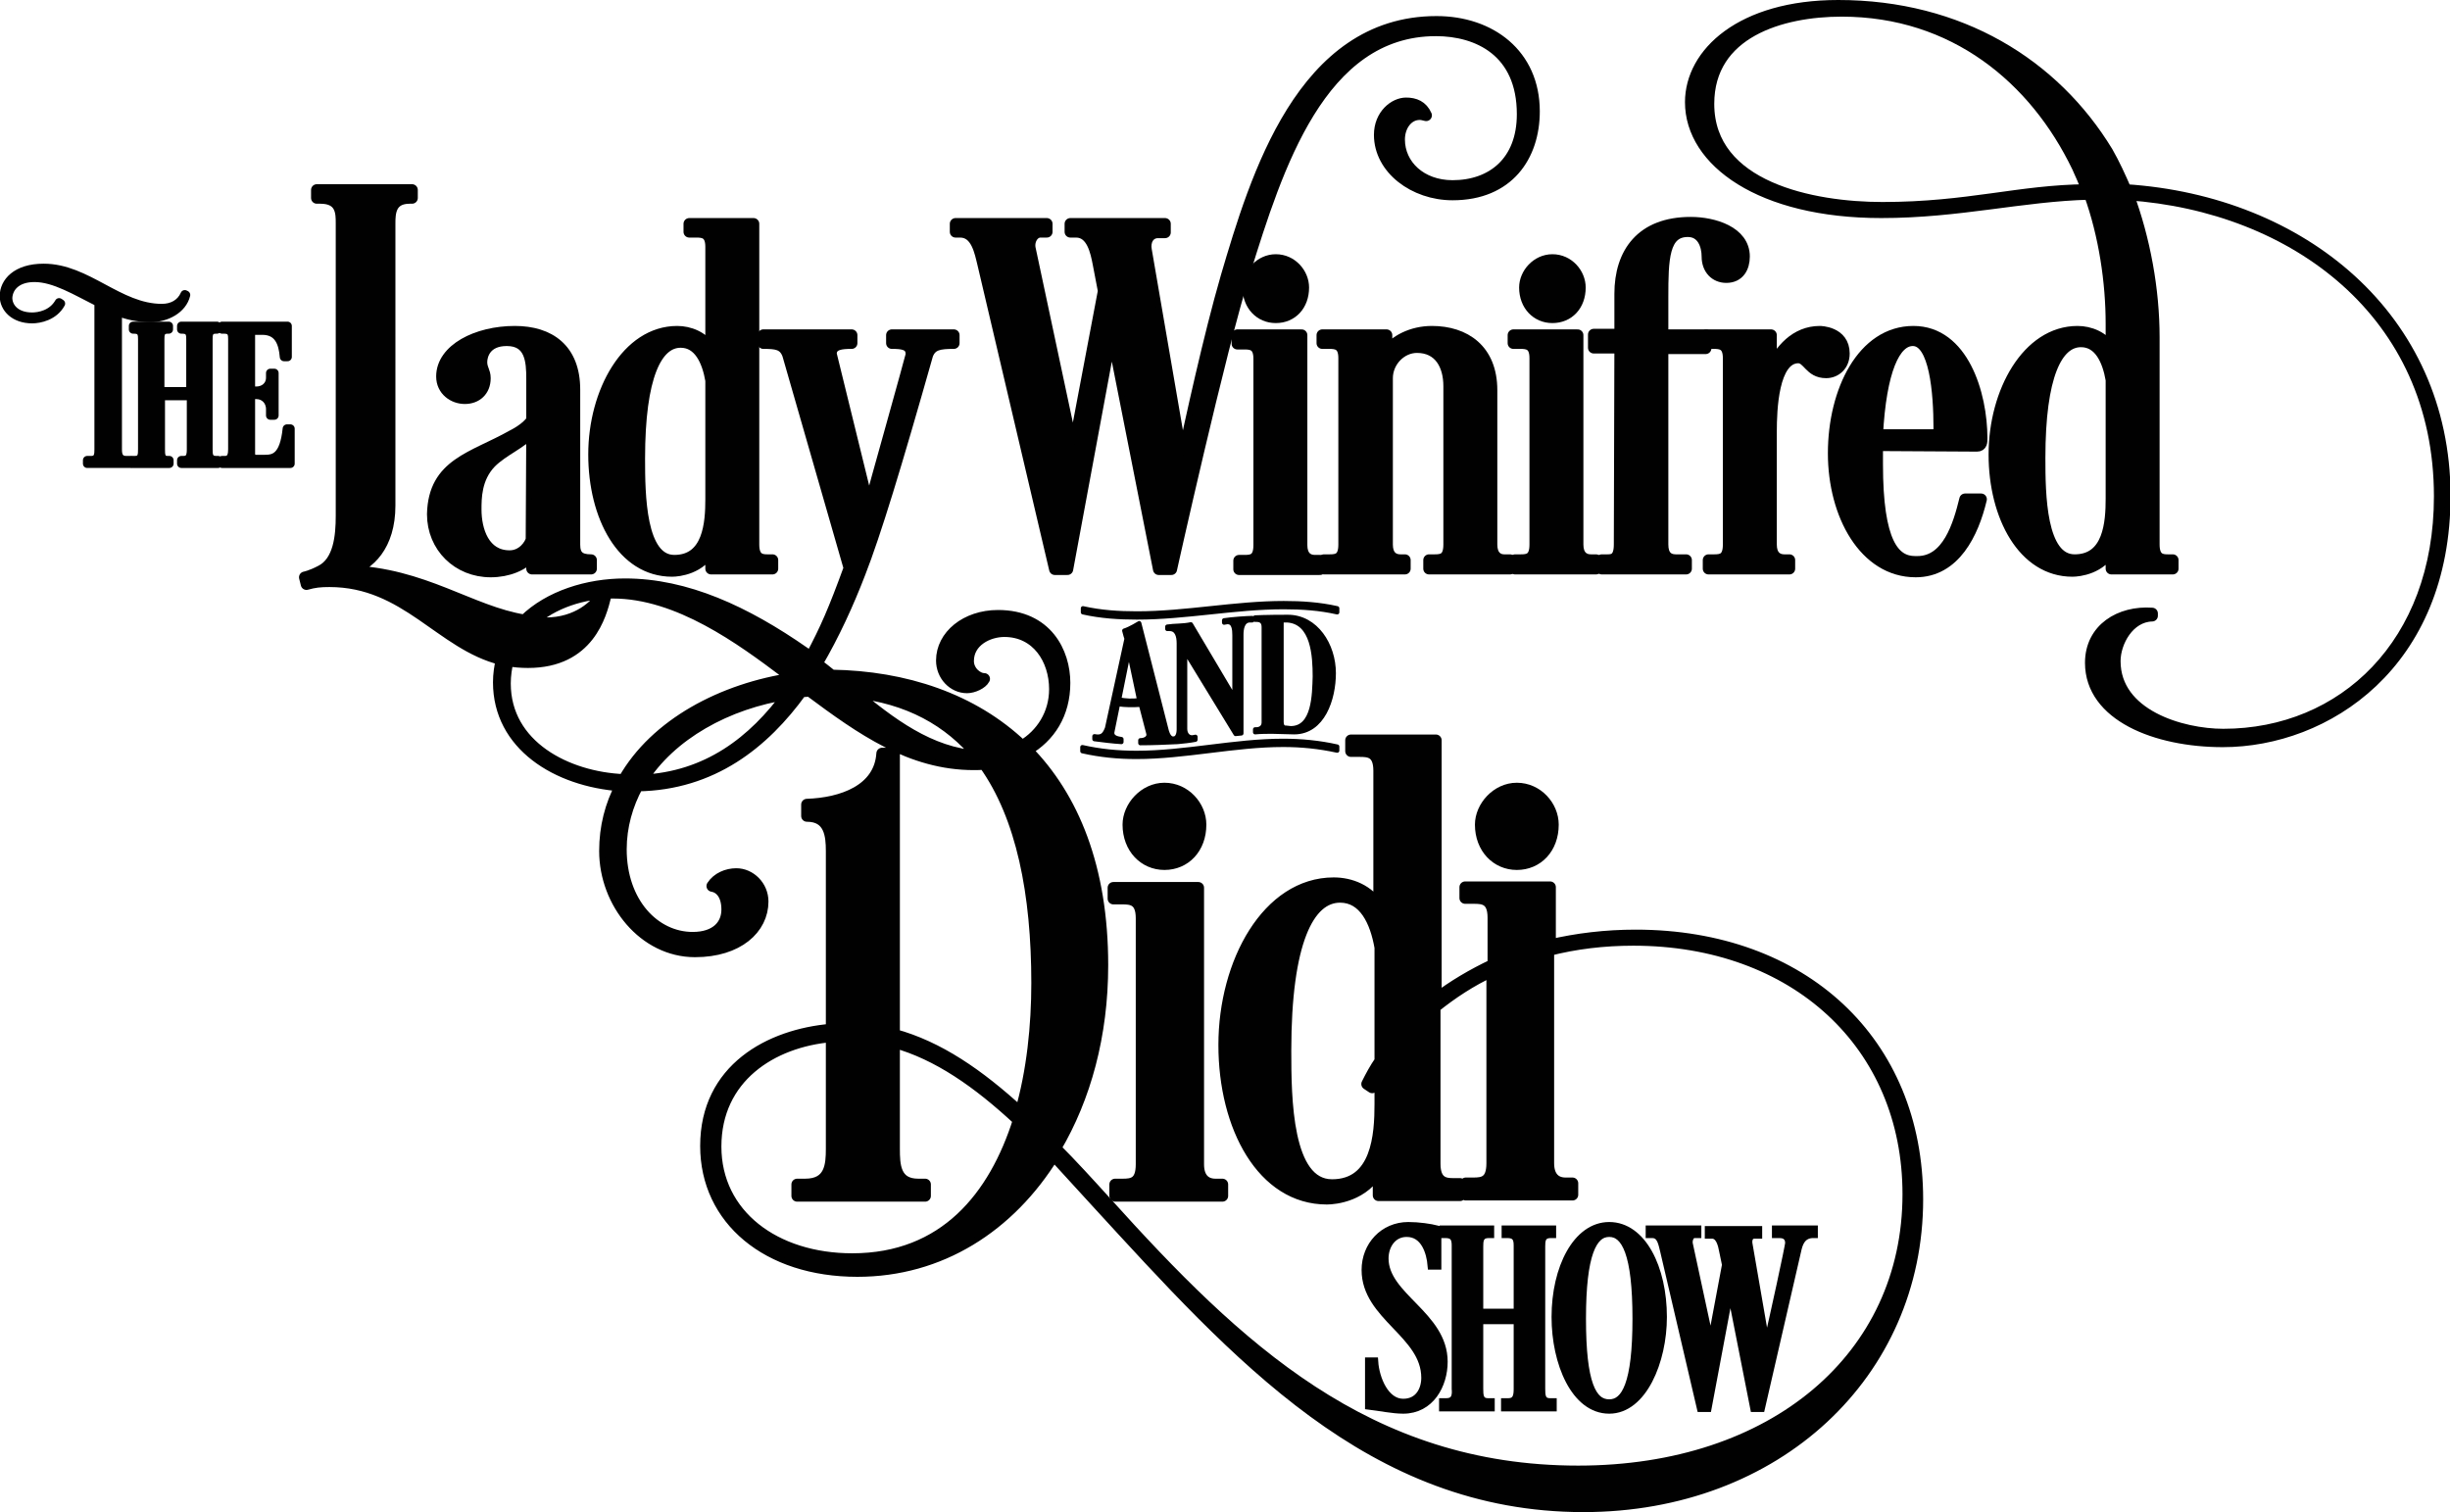 <?xml version="1.0" encoding="utf-8"?>
<!-- Generator: Adobe Illustrator 19.0.1, SVG Export Plug-In . SVG Version: 6.00 Build 0)  -->
<svg version="1.1" id="Layer_1" xmlns="http://www.w3.org/2000/svg" xmlns:xlink="http://www.w3.org/1999/xlink" x="0px" y="0px"
	 viewBox="0 0 426.9 263.5" style="enable-background:new 0 0 426.9 263.5;" xml:space="preserve">
<style type="text/css">
	.st0{fill:none;stroke:#010101;stroke-width:2;stroke-linecap:round;stroke-linejoin:round;stroke-miterlimit:10;}
	.st1{fill:#010101;}
	.st2{fill:none;stroke:#010101;stroke-width:1.5;stroke-linecap:round;stroke-linejoin:round;stroke-miterlimit:10;}
	.st3{fill:none;stroke:#010101;stroke-width:0.75;stroke-linecap:round;stroke-linejoin:round;stroke-miterlimit:10;}
	.st4{fill:none;stroke:#010101;stroke-width:1.5;stroke-linecap:round;stroke-miterlimit:10;}
</style>
<g>
	<g>
		<path class="st0" d="M285,163c-5.2,0-10.2,0.6-14.9,1.7v-10.1h-14.8v1.9h1.5c1.6,0,3.4,0.1,3.4,3.4v8.2c-3.6,1.7-7,3.7-10,6v-45.1
			h-14.8v1.9h1.5c1.6,0,3.4,0.1,3.4,3.4v23.8c-1.8-3-5-4.2-7.9-4.2c-11.5,0-19.1,13.8-19.1,28.2c0,14.3,6.7,26.8,17.9,26.8
			c1.4,0,6.6-0.5,9-5.2v4.6h14.2v-2h-1.2c-1.4,0-3.2-0.2-3.2-3.5v-27.3c3-2.4,6.3-4.6,10-6.3v33.5c0,3.3-1.6,3.5-3.3,3.5h-1.3v2
			h18.6v-2h-1.2c-1.8,0-3-1.1-3-3.5v-37.1c4.7-1.2,9.6-1.8,14.8-1.8c28.2,0,47.9,18.2,47.9,44.3c0,28.4-23.4,48.3-57.5,48.3
			c-36.8,0-59.5-21.6-82.3-46.9c-2.9-3.2-6-6.6-8.8-9.4c5.2-8.8,8.2-19.7,8.2-31.9c0-17-5.1-29.3-13.2-37.5c4-2.3,6.6-6.3,6.6-11.7
			c0-5.3-3.1-11.7-11.6-11.7c-5.6,0-9.8,3.5-9.8,7.8c0,2.6,2,4.7,4.4,4.7c1.1,0,2.6-0.7,3-1.5c-1.2,0-2.8-1.3-2.8-3.1
			c0-3.5,3.5-5.2,6.3-5.2c5.7,0,8.8,4.9,8.8,10.1c0,4.3-2.3,7.9-5.7,9.9c-8.6-8.2-20.4-12.1-33.2-12.3c-0.9-0.7-1.7-1.4-2.6-2
			c3-5.1,5.5-10.6,7.5-15.8c2.7-6.9,6.3-18.7,11.8-38.1c0.7-1.8,2.1-2,4.6-2v-1.4h-10.8v1.4c1.7,0,3.4,0.1,3.4,1.9
			c0,0.5-6.7,24.1-7.4,26.9l-6.6-26.9c0-1.8,1.9-1.9,3.6-1.9v-1.4H133v1.4c2.2,0,3.6,0.1,4.3,2l10.7,37.2
			c-2.7,7.4-4.1,10.6-6.7,15.5l-1.2-0.8c-10.2-7.1-20.5-11.9-31.2-11.9c-6.5,0-13.2,2.1-17.5,6.3c-9.4-1.5-17.6-8.2-30.7-8.6
			c3.6-1,7.2-4.4,7.2-11.4V38.9c0-1.8,0.1-4.4,3.5-4.4h0.4v-1.4H55.2v1.4h0.6c3.7,0,3.7,2.6,3.7,4.4v51c0,3.5-0.4,8-3.6,9.6
			c-1.7,0.9-2.8,1.1-2.8,1.1l0.3,1.2c1.4-0.4,2.4-0.5,4-0.5c13.4,0,19.4,11,30,13.6c-0.3,1.3-0.5,2.6-0.5,4
			c0,10.9,10.1,17.2,21.3,18c-1.8,3.4-2.8,7.2-2.8,11.4c0,9,6.8,17.5,15.7,17.5c7.5,0,11.8-4,11.8-8.7c0-2.7-2.2-4.8-4.6-4.8
			c-1.6,0-3.3,0.7-4.2,2.1c1.3,0.2,2.6,1.4,2.6,4.1c0,2.7-1.9,4.9-6,4.9c-6.7,0-12.5-6.1-12.5-15.4c0-4,1.1-7.8,2.9-11.1
			c13-0.2,22-7.4,28.5-16.4c0.5,0,1-0.1,1.5-0.1c9,6.7,17.6,12.8,28.6,12.8c0.6,0,1.2,0,1.8-0.1c6.6,9.2,9.2,22.7,9.2,38.2
			c0,7.4-0.8,15.4-2.9,22.6c-7.3-6.7-14.3-11.5-22-13.6v-49h-2.1c-0.4,6.4-7,8.7-13.1,8.9v2c4,0,4.3,3.4,4.3,6.1v31.1
			c-10.8,0.9-21.9,6.9-21.9,20.3c0,12.8,10.7,21.8,26.4,21.8c14.4,0,26.5-7.7,34.2-20.2l7.5,8.2c24.5,26.7,47.9,53,84.8,53
			c33.7,0,58.2-23.2,58.2-53.5C334.1,181.6,314.2,163,285,163z M232.1,206.5c-8,0-8.1-15.2-8.1-23.4c0-19,4-26.8,9.5-26.8
			c4.2,0,6.2,4.2,7,8.8v19.8c-0.9,1.3-1.6,2.6-2.3,4l0.9,0.6c0.4-0.8,0.9-1.7,1.4-2.5v5.4C240.5,197.7,240,206.5,232.1,206.5z
			 M88,119.1c0-1.4,0.2-2.7,0.5-4c1.1,0.2,2.3,0.3,3.5,0.3c10.6,0,12.7-8.3,13.5-11.5l-0.5-0.4c-1.1,2-4.4,5.1-9.9,5.1
			c-0.9,0-1.7-0.1-2.5-0.2c3.7-3.4,9.1-5.1,14.2-5.1c11.4,0,22.4,8.1,30.1,13.9l1.4,1c-12.4,1.8-24.1,8-29.6,17.7
			C98.8,135.5,88,130,88,119.1z M111.8,136c5-8,14.9-13.5,25.6-15.1C131.3,129.3,123.2,135.5,111.8,136z M148.6,120.6
			c9.7,1,16.8,5,21.9,11.2C162,131.3,155.1,126,148.6,120.6z M148.5,219.4c-13.5,0-23.8-7.7-23.8-19.6c0-12,9.7-18.3,20.2-19.2v19.6
			c0,2.8-0.2,6.2-4.6,6.2h-1.4v2h22.3v-2H160c-4.1,0-4.2-3.4-4.2-6.2v-18.6c7.6,2.1,14.6,7,21.7,13.6
			C173.3,208.5,164.6,219.4,148.5,219.4z"/>
		<path class="st1" d="M285,163c-5.2,0-10.2,0.6-14.9,1.7v-10.1h-14.8v1.9h1.5c1.6,0,3.4,0.1,3.4,3.4v8.2c-3.6,1.7-7,3.7-10,6v-45.1
			h-14.8v1.9h1.5c1.6,0,3.4,0.1,3.4,3.4v23.8c-1.8-3-5-4.2-7.9-4.2c-11.5,0-19.1,13.8-19.1,28.2c0,14.3,6.7,26.8,17.9,26.8
			c1.4,0,6.6-0.5,9-5.2v4.6h14.2v-2h-1.2c-1.4,0-3.2-0.2-3.2-3.5v-27.3c3-2.4,6.3-4.6,10-6.3v33.5c0,3.3-1.6,3.5-3.3,3.5h-1.3v2
			h18.6v-2h-1.2c-1.8,0-3-1.1-3-3.5v-37.1c4.7-1.2,9.6-1.8,14.8-1.8c28.2,0,47.9,18.2,47.9,44.3c0,28.4-23.4,48.3-57.5,48.3
			c-36.8,0-59.5-21.6-82.3-46.9c-2.9-3.2-6-6.6-8.8-9.4c5.2-8.8,8.2-19.7,8.2-31.9c0-17-5.1-29.3-13.2-37.5c4-2.3,6.6-6.3,6.6-11.7
			c0-5.3-3.1-11.7-11.6-11.7c-5.6,0-9.8,3.5-9.8,7.8c0,2.6,2,4.7,4.4,4.7c1.1,0,2.6-0.7,3-1.5c-1.2,0-2.8-1.3-2.8-3.1
			c0-3.5,3.5-5.2,6.3-5.2c5.7,0,8.8,4.9,8.8,10.1c0,4.3-2.3,7.9-5.7,9.9c-8.6-8.2-20.4-12.1-33.2-12.3c-0.9-0.7-1.7-1.4-2.6-2
			c3-5.1,5.5-10.6,7.5-15.8c2.7-6.9,6.3-18.7,11.8-38.1c0.7-1.8,2.1-2,4.6-2v-1.4h-10.8v1.4c1.7,0,3.4,0.1,3.4,1.9
			c0,0.5-6.7,24.1-7.4,26.9l-6.6-26.9c0-1.8,1.9-1.9,3.6-1.9v-1.4H133v1.4c2.2,0,3.6,0.1,4.3,2l10.7,37.2
			c-2.7,7.4-4.1,10.6-6.7,15.5l-1.2-0.8c-10.2-7.1-20.5-11.9-31.2-11.9c-6.5,0-13.2,2.1-17.5,6.3c-9.4-1.5-17.6-8.2-30.7-8.6
			c3.6-1,7.2-4.4,7.2-11.4V38.9c0-1.8,0.1-4.4,3.5-4.4h0.4v-1.4H55.2v1.4h0.6c3.7,0,3.7,2.6,3.7,4.4v51c0,3.5-0.4,8-3.6,9.6
			c-1.7,0.9-2.8,1.1-2.8,1.1l0.3,1.2c1.4-0.4,2.4-0.5,4-0.5c13.4,0,19.4,11,30,13.6c-0.3,1.3-0.5,2.6-0.5,4
			c0,10.9,10.1,17.2,21.3,18c-1.8,3.4-2.8,7.2-2.8,11.4c0,9,6.8,17.5,15.7,17.5c7.5,0,11.8-4,11.8-8.7c0-2.7-2.2-4.8-4.6-4.8
			c-1.6,0-3.3,0.7-4.2,2.1c1.3,0.2,2.6,1.4,2.6,4.1c0,2.7-1.9,4.9-6,4.9c-6.7,0-12.5-6.1-12.5-15.4c0-4,1.1-7.8,2.9-11.1
			c13-0.2,22-7.4,28.5-16.4c0.5,0,1-0.1,1.5-0.1c9,6.7,17.6,12.8,28.6,12.8c0.6,0,1.2,0,1.8-0.1c6.6,9.2,9.2,22.7,9.2,38.2
			c0,7.4-0.8,15.4-2.9,22.6c-7.3-6.7-14.3-11.5-22-13.6v-49h-2.1c-0.4,6.4-7,8.7-13.1,8.9v2c4,0,4.3,3.4,4.3,6.1v31.1
			c-10.8,0.9-21.9,6.9-21.9,20.3c0,12.8,10.7,21.8,26.4,21.8c14.4,0,26.5-7.7,34.2-20.2l7.5,8.2c24.5,26.7,47.9,53,84.8,53
			c33.7,0,58.2-23.2,58.2-53.5C334.1,181.6,314.2,163,285,163z M232.1,206.5c-8,0-8.1-15.2-8.1-23.4c0-19,4-26.8,9.5-26.8
			c4.2,0,6.2,4.2,7,8.8v19.8c-0.9,1.3-1.6,2.6-2.3,4l0.9,0.6c0.4-0.8,0.9-1.7,1.4-2.5v5.4C240.5,197.7,240,206.5,232.1,206.5z
			 M88,119.1c0-1.4,0.2-2.7,0.5-4c1.1,0.2,2.3,0.3,3.5,0.3c10.6,0,12.7-8.3,13.5-11.5l-0.5-0.4c-1.1,2-4.4,5.1-9.9,5.1
			c-0.9,0-1.7-0.1-2.5-0.2c3.7-3.4,9.1-5.1,14.2-5.1c11.4,0,22.4,8.1,30.1,13.9l1.4,1c-12.4,1.8-24.1,8-29.6,17.7
			C98.8,135.5,88,130,88,119.1z M111.8,136c5-8,14.9-13.5,25.6-15.1C131.3,129.3,123.2,135.5,111.8,136z M148.6,120.6
			c9.7,1,16.8,5,21.9,11.2C162,131.3,155.1,126,148.6,120.6z M148.5,219.4c-13.5,0-23.8-7.7-23.8-19.6c0-12,9.7-18.3,20.2-19.2v19.6
			c0,2.8-0.2,6.2-4.6,6.2h-1.4v2h22.3v-2H160c-4.1,0-4.2-3.4-4.2-6.2v-18.6c7.6,2.1,14.6,7,21.7,13.6
			C173.3,208.5,164.6,219.4,148.5,219.4z"/>
	</g>
	<g>
		<path class="st0" d="M195.6,206.4h-1.3v2H213v-2h-1.2c-1.8,0-3-1.1-3-3.5v-48.2H194v1.9h1.5c1.6,0,3.4,0.1,3.4,3.4v42.9
			C198.9,206.2,197.3,206.4,195.6,206.4z"/>
		<path class="st1" d="M195.6,206.4h-1.3v2H213v-2h-1.2c-1.8,0-3-1.1-3-3.5v-48.2H194v1.9h1.5c1.6,0,3.4,0.1,3.4,3.4v42.9
			C198.9,206.2,197.3,206.4,195.6,206.4z"/>
	</g>
	<g>
		<path class="st0" d="M209.2,143.7c0-3.2-2.7-6.3-6.3-6.3c-3.5,0-6.3,3.2-6.3,6.3c0,4.1,2.8,6.9,6.3,6.9
			C206.5,150.6,209.2,147.8,209.2,143.7z"/>
		<path class="st1" d="M209.2,143.7c0-3.2-2.7-6.3-6.3-6.3c-3.5,0-6.3,3.2-6.3,6.3c0,4.1,2.8,6.9,6.3,6.9
			C206.5,150.6,209.2,147.8,209.2,143.7z"/>
	</g>
	<g>
		<path class="st0" d="M264.3,150.6c3.6,0,6.3-2.8,6.3-6.9c0-3.2-2.7-6.3-6.3-6.3c-3.5,0-6.3,3.2-6.3,6.3
			C258,147.8,260.8,150.6,264.3,150.6z"/>
		<path class="st1" d="M264.3,150.6c3.6,0,6.3-2.8,6.3-6.9c0-3.2-2.7-6.3-6.3-6.3c-3.5,0-6.3,3.2-6.3,6.3
			C258,147.8,260.8,150.6,264.3,150.6z"/>
	</g>
	<g>
		<path class="st0" d="M89.3,75.9c-6.9,3.9-13.7,4.9-13.9,13.7c0,5.7,4.4,10,10.1,10c3,0,5.7-1.1,7.2-2.9v2.4H103v-1.5
			c-2.1,0-2.9-0.8-2.9-2.7v-27c0-7.1-4.4-10.1-10.4-10.1c-6.6,0-12.7,3.1-12.7,7.8c0,2.4,2,3.8,4,3.8s3.5-1.3,3.5-3.5
			c0-1.2-0.6-1.6-0.6-2.8c0-1.2,0.7-3.8,4.4-3.8c4.2,0,4.4,3.7,4.4,6.7v7.2C91.8,74.7,89.3,75.9,89.3,75.9z M92.6,94
			c-0.2,0.9-1.5,2.9-3.8,2.9c-4.5,0-5.9-4.5-5.9-8.1c0-2,0-5.5,2.6-8.2c2.2-2.2,5.3-3.3,7.2-5.5L92.6,94L92.6,94z"/>
		<path class="st1" d="M89.3,75.9c-6.9,3.9-13.7,4.9-13.9,13.7c0,5.7,4.4,10,10.1,10c3,0,5.7-1.1,7.2-2.9v2.4H103v-1.5
			c-2.1,0-2.9-0.8-2.9-2.7v-27c0-7.1-4.4-10.1-10.4-10.1c-6.6,0-12.7,3.1-12.7,7.8c0,2.4,2,3.8,4,3.8s3.5-1.3,3.5-3.5
			c0-1.2-0.6-1.6-0.6-2.8c0-1.2,0.7-3.8,4.4-3.8c4.2,0,4.4,3.7,4.4,6.7v7.2C91.8,74.7,89.3,75.9,89.3,75.9z M92.6,94
			c-0.2,0.9-1.5,2.9-3.8,2.9c-4.5,0-5.9-4.5-5.9-8.1c0-2,0-5.5,2.6-8.2c2.2-2.2,5.3-3.3,7.2-5.5L92.6,94L92.6,94z"/>
	</g>
	<g>
		<path class="st0" d="M117.1,99.5c1.1,0,5-0.4,6.8-3.9v3.5h10.7v-1.5h-0.9c-1.1,0-2.4-0.2-2.4-2.7V39h-11.2v1.4h1.2
			c1.2,0,2.6,0.1,2.6,2.6v18c-1.3-2.3-3.8-3.2-5.9-3.2c-8.7,0-14.5,10.5-14.5,21.4C103.5,90,108.5,99.5,117.1,99.5z M118.6,59.6
			c3.2,0,4.7,3.2,5.3,6.7v20.7c0,4.1-0.4,10.7-6.4,10.7s-6.1-11.5-6.1-17.8C111.4,65.5,114.4,59.6,118.6,59.6z"/>
		<path class="st1" d="M117.1,99.5c1.1,0,5-0.4,6.8-3.9v3.5h10.7v-1.5h-0.9c-1.1,0-2.4-0.2-2.4-2.7V39h-11.2v1.4h1.2
			c1.2,0,2.6,0.1,2.6,2.6v18c-1.3-2.3-3.8-3.2-5.9-3.2c-8.7,0-14.5,10.5-14.5,21.4C103.5,90,108.5,99.5,117.1,99.5z M118.6,59.6
			c3.2,0,4.7,3.2,5.3,6.7v20.7c0,4.1-0.4,10.7-6.4,10.7s-6.1-11.5-6.1-17.8C111.4,65.5,114.4,59.6,118.6,59.6z"/>
	</g>
	<g>
		<path class="st0" d="M171.3,46l12.5,53.2h2.2l7.7-41.5l8.2,41.5h2.2c-0.1,0.4,8.5-38.3,12.8-51.9c5.6-18,13.1-42,33.3-42
			c7.3,0,15.1,3.6,15.1,14.6c0,8.3-5.3,12.5-12.2,12.5c-5.5,0-9.3-3.6-9.3-8.1c0-2.3,1.4-4.4,3.6-4.4c0.3,0,0.7,0.1,1.1,0.2
			c-0.7-1.6-2-2.1-3.5-2.1c-2,0-4.6,2-4.6,5.5c0,5.9,6,10.4,12.7,10.4c9.7,0,14.2-6.7,14.2-14.5c0-9.9-7.6-15.6-17-15.6
			c-23.4,0-31.5,27.1-36.6,44.4c-3.1,10.7-6.2,25.1-7.7,32l-6.3-36.6c-0.3-1.5,0.4-3.1,2.1-3.1h1.2V39h-16.5v1.4h1
			c2.8,0,3.5,3.5,3.9,5.6l0.9,4.7l-5.3,28l-7.5-35.2c-0.4-1.5,0.5-3.1,1.8-3.1h1.1V39h-15.9v1.4h0.8C170.2,40.4,170.8,44,171.3,46z"
			/>
		<path class="st1" d="M171.3,46l12.5,53.2h2.2l7.7-41.5l8.2,41.5h2.2c-0.1,0.4,8.5-38.3,12.8-51.9c5.6-18,13.1-42,33.3-42
			c7.3,0,15.1,3.6,15.1,14.6c0,8.3-5.3,12.5-12.2,12.5c-5.5,0-9.3-3.6-9.3-8.1c0-2.3,1.4-4.4,3.6-4.4c0.3,0,0.7,0.1,1.1,0.2
			c-0.7-1.6-2-2.1-3.5-2.1c-2,0-4.6,2-4.6,5.5c0,5.9,6,10.4,12.7,10.4c9.7,0,14.2-6.7,14.2-14.5c0-9.9-7.6-15.6-17-15.6
			c-23.4,0-31.5,27.1-36.6,44.4c-3.1,10.7-6.2,25.1-7.7,32l-6.3-36.6c-0.3-1.5,0.4-3.1,2.1-3.1h1.2V39h-16.5v1.4h1
			c2.8,0,3.5,3.5,3.9,5.6l0.9,4.7l-5.3,28l-7.5-35.2c-0.4-1.5,0.5-3.1,1.8-3.1h1.1V39h-15.9v1.4h0.8C170.2,40.4,170.8,44,171.3,46z"
			/>
	</g>
	<g>
		<path class="st0" d="M227.1,50.1c0-2.4-2-4.8-4.8-4.8c-2.7,0-4.8,2.4-4.8,4.8c0,3.1,2.1,5.2,4.8,5.2
			C225.1,55.3,227.1,53.2,227.1,50.1z"/>
		<path class="st1" d="M227.1,50.1c0-2.4-2-4.8-4.8-4.8c-2.7,0-4.8,2.4-4.8,4.8c0,3.1,2.1,5.2,4.8,5.2
			C225.1,55.3,227.1,53.2,227.1,50.1z"/>
	</g>
	<g>
		<path class="st0" d="M215.6,59.9h1.2c1.2,0,2.6,0.1,2.6,2.6v32.5c0,2.5-1.2,2.7-2.5,2.7h-1v1.5H230v-1.5h-0.9
			c-1.3,0-2.3-0.8-2.3-2.7V58.4h-11.2L215.6,59.9L215.6,59.9z"/>
		<path class="st1" d="M215.6,59.9h1.2c1.2,0,2.6,0.1,2.6,2.6v32.5c0,2.5-1.2,2.7-2.5,2.7h-1v1.5H230v-1.5h-0.9
			c-1.3,0-2.3-0.8-2.3-2.7V58.4h-11.2L215.6,59.9L215.6,59.9z"/>
	</g>
	<g>
		<path class="st0" d="M250,97.6h-1v1.5h14.1v-1.5h-1c-1.2,0-2.2-0.8-2.2-2.7V68c0-7.1-4.7-10.2-10.4-10.2c-3.5,0-6.5,1.6-7.9,3.6
			v-3h-11.2v1.4h1.2c1.2,0,2.6,0.1,2.6,2.6v32.5c0,2.5-1.2,2.7-2.5,2.7h-1v1.5h14.1v-1.5H244c-1.3,0-2.3-0.8-2.3-2.7v-29
			c0-2.9,2.4-5.4,5.2-5.4c3.9,0,5.6,3.1,5.6,6.8v27.6C252.5,97.4,251.3,97.6,250,97.6z"/>
		<path class="st1" d="M250,97.6h-1v1.5h14.1v-1.5h-1c-1.2,0-2.2-0.8-2.2-2.7V68c0-7.1-4.7-10.2-10.4-10.2c-3.5,0-6.5,1.6-7.9,3.6
			v-3h-11.2v1.4h1.2c1.2,0,2.6,0.1,2.6,2.6v32.5c0,2.5-1.2,2.7-2.5,2.7h-1v1.5h14.1v-1.5H244c-1.3,0-2.3-0.8-2.3-2.7v-29
			c0-2.9,2.4-5.4,5.2-5.4c3.9,0,5.6,3.1,5.6,6.8v27.6C252.5,97.4,251.3,97.6,250,97.6z"/>
	</g>
	<g>
		<path class="st0" d="M274.9,58.4h-11.2v1.4h1.2c1.2,0,2.6,0.1,2.6,2.6v32.5c0,2.5-1.2,2.7-2.5,2.7h-1v1.5h14.1v-1.5h-0.9
			c-1.3,0-2.3-0.8-2.3-2.7L274.9,58.4L274.9,58.4z"/>
		<path class="st1" d="M274.9,58.4h-11.2v1.4h1.2c1.2,0,2.6,0.1,2.6,2.6v32.5c0,2.5-1.2,2.7-2.5,2.7h-1v1.5h14.1v-1.5h-0.9
			c-1.3,0-2.3-0.8-2.3-2.7L274.9,58.4L274.9,58.4z"/>
	</g>
	<g>
		<path class="st0" d="M265.7,50.1c0,3.1,2.1,5.2,4.8,5.2c2.8,0,4.8-2.1,4.8-5.2c0-2.4-2-4.8-4.8-4.8
			C267.8,45.3,265.7,47.7,265.7,50.1z"/>
		<path class="st1" d="M265.7,50.1c0,3.1,2.1,5.2,4.8,5.2c2.8,0,4.8-2.1,4.8-5.2c0-2.4-2-4.8-4.8-4.8
			C267.8,45.3,265.7,47.7,265.7,50.1z"/>
	</g>
	<g>
		<path class="st0" d="M282.2,94.9c0,2.5-1.1,2.7-2.1,2.7h-1v1.5h14.7v-1.5H292c-1.4,0-2.3-0.8-2.3-2.7V60.7h7.5v-2.3h-7.5v-6.6
			c0-6.6,0.1-11.5,4.4-11.5c2.6,0,3.4,2.5,3.4,4.4c0,2.2,1.4,3.6,3.3,3.6c2.2,0,3.1-1.7,3.1-3.6c0-4.3-5.3-5.9-9.3-5.9
			c-8.6,0-12.3,5.3-12.3,12.4v7.1h-4.6v2.3h4.6L282.2,94.9L282.2,94.9z"/>
		<path class="st1" d="M282.2,94.9c0,2.5-1.1,2.7-2.1,2.7h-1v1.5h14.7v-1.5H292c-1.4,0-2.3-0.8-2.3-2.7V60.7h7.5v-2.3h-7.5v-6.6
			c0-6.6,0.1-11.5,4.4-11.5c2.6,0,3.4,2.5,3.4,4.4c0,2.2,1.4,3.6,3.3,3.6c2.2,0,3.1-1.7,3.1-3.6c0-4.3-5.3-5.9-9.3-5.9
			c-8.6,0-12.3,5.3-12.3,12.4v7.1h-4.6v2.3h4.6L282.2,94.9L282.2,94.9z"/>
	</g>
	<g>
		<path class="st0" d="M297.4,58.4v1.4h1.2c1.2,0,2.6,0.1,2.6,2.6v32.5c0,2.5-1.2,2.7-2.5,2.7h-1v1.5h14.1v-1.5h-0.9
			c-1.3,0-2.3-0.8-2.3-2.7V75.2c0-3.8,0.3-12.8,4.7-12.9c1.8,0,2,2.6,4.9,2.6c1.6,0,3.1-1.2,3.1-3.3c0-3.8-4.2-3.8-4.2-3.8
			c-4.2,0-7,3.2-8.5,6.7v-6.1L297.4,58.4L297.4,58.4z"/>
		<path class="st1" d="M297.4,58.4v1.4h1.2c1.2,0,2.6,0.1,2.6,2.6v32.5c0,2.5-1.2,2.7-2.5,2.7h-1v1.5h14.1v-1.5h-0.9
			c-1.3,0-2.3-0.8-2.3-2.7V75.2c0-3.8,0.3-12.8,4.7-12.9c1.8,0,2,2.6,4.9,2.6c1.6,0,3.1-1.2,3.1-3.3c0-3.8-4.2-3.8-4.2-3.8
			c-4.2,0-7,3.2-8.5,6.7v-6.1L297.4,58.4L297.4,58.4z"/>
	</g>
	<g>
		<path class="st0" d="M344.5,77.7c0.8,0,0.8-0.7,0.8-1.3c0-7.8-3.3-18.6-11.9-18.6c-8.8,0-13.9,10.3-13.9,21.2
			c0,10.7,5.4,20.6,14.3,20.6c6.8,0,10-6.7,11.4-12.6h-2.8c-1.1,4.5-3,10.9-8.3,10.9h-0.4c-3.7,0-6.6-3.3-6.6-17v-3.3L344.5,77.7
			L344.5,77.7z M333.3,59.3c3.9,0,4.6,9.2,4.6,15.3c0,0.7-0.3,1.2-1,1.2h-9.8C327.7,64.6,330.1,59.3,333.3,59.3z"/>
		<path class="st1" d="M344.5,77.7c0.8,0,0.8-0.7,0.8-1.3c0-7.8-3.3-18.6-11.9-18.6c-8.8,0-13.9,10.3-13.9,21.2
			c0,10.7,5.4,20.6,14.3,20.6c6.8,0,10-6.7,11.4-12.6h-2.8c-1.1,4.5-3,10.9-8.3,10.9h-0.4c-3.7,0-6.6-3.3-6.6-17v-3.3L344.5,77.7
			L344.5,77.7z M333.3,59.3c3.9,0,4.6,9.2,4.6,15.3c0,0.7-0.3,1.2-1,1.2h-9.8C327.7,64.6,330.1,59.3,333.3,59.3z"/>
	</g>
	<g>
		<path class="st0" d="M370.4,33.1c-1-2.3-2-4.5-3.2-6.6C357.9,11.2,341.5,1,320.3,1c-16.9,0-25.7,8.3-25.7,16.8
			c0,10.3,12.2,19.2,33.2,19.2c13.6,0,24.5-2.9,36.3-3.2c2.6,7.2,3.8,15.4,3.8,22.6V61c-1.3-2.3-3.8-3.2-5.9-3.2
			c-8.7,0-14.5,10.5-14.5,21.4c0,10.8,5.1,20.3,13.6,20.3c1.1,0,5-0.4,6.8-3.9v3.5h10.7v-1.5h-0.9c-1.1,0-2.4-0.2-2.4-2.7V58.8
			c0-8.3-1.6-17.1-4.5-24.9c28.9,2,54.3,20.6,54.3,52.6c0,25.7-16.8,41.5-37.7,41.5c-7.3,0-18.9-3.4-18.9-12.8
			c0-3.3,2.4-7.8,6.5-7.9v-0.4c-5.6-0.4-10.7,2.7-10.7,8.6c0,9.2,11.4,13.7,23,13.7c17.9,0,38.7-13.4,38.7-42.9
			C425.9,55.4,401.1,35.1,370.4,33.1z M328,36.2c-12.1,0-30.3-3.5-30.3-18.1c0-12.5,12.7-16.2,23.2-16.2c19.6,0,33.7,11.8,41.1,27.2
			c0.6,1.3,1.2,2.7,1.7,4C351.8,33.2,343,36.2,328,36.2z M367.9,86.9c0,4.1-0.4,10.7-6.4,10.7s-6.1-11.5-6.1-17.8
			c0-14.4,3-20.3,7.2-20.3c3.2,0,4.7,3.2,5.3,6.7L367.9,86.9L367.9,86.9z"/>
		<path class="st1" d="M370.4,33.1c-1-2.3-2-4.5-3.2-6.6C357.9,11.2,341.5,1,320.3,1c-16.9,0-25.7,8.3-25.7,16.8
			c0,10.3,12.2,19.2,33.2,19.2c13.6,0,24.5-2.9,36.3-3.2c2.6,7.2,3.8,15.4,3.8,22.6V61c-1.3-2.3-3.8-3.2-5.9-3.2
			c-8.7,0-14.5,10.5-14.5,21.4c0,10.8,5.1,20.3,13.6,20.3c1.1,0,5-0.4,6.8-3.9v3.5h10.7v-1.5h-0.9c-1.1,0-2.4-0.2-2.4-2.7V58.8
			c0-8.3-1.6-17.1-4.5-24.9c28.9,2,54.3,20.6,54.3,52.6c0,25.7-16.8,41.5-37.7,41.5c-7.3,0-18.9-3.4-18.9-12.8
			c0-3.3,2.4-7.8,6.5-7.9v-0.4c-5.6-0.4-10.7,2.7-10.7,8.6c0,9.2,11.4,13.7,23,13.7c17.9,0,38.7-13.4,38.7-42.9
			C425.9,55.4,401.1,35.1,370.4,33.1z M328,36.2c-12.1,0-30.3-3.5-30.3-18.1c0-12.5,12.7-16.2,23.2-16.2c19.6,0,33.7,11.8,41.1,27.2
			c0.6,1.3,1.2,2.7,1.7,4C351.8,33.2,343,36.2,328,36.2z M367.9,86.9c0,4.1-0.4,10.7-6.4,10.7s-6.1-11.5-6.1-17.8
			c0-14.4,3-20.3,7.2-20.3c3.2,0,4.7,3.2,5.3,6.7L367.9,86.9L367.9,86.9z"/>
	</g>
	<g>
		<g>
			<path class="st1" d="M20.5,78.3V54.3c1.5,0.6,3.5,1.1,5.7,1.1c2.8,0,5.6-1.5,6.2-4l-0.2-0.1c-0.7,1.6-2.2,2.4-4,2.4
				c-7.5,0-13-7-20.6-7c-4.8,0-6.9,2.5-6.9,4.9c0,2.1,1.8,4,4.9,4c1.3,0,3.8-0.5,5-2.7l-0.3-0.2c-1.2,2.1-3.5,2.5-4.7,2.5
				c-2.9,0-4.2-1.7-4.2-3.3C1.5,50,3,48.4,6,48.4c3.5,0,7.2,2.3,11.2,4.3v25.6c0,0.8,0,1.9-1.3,1.9h-0.7v0.6h7.5v-0.6h-0.7
				C20.6,80.2,20.5,79.1,20.5,78.3z"/>
			<path class="st1" d="M36.3,78.3V59.1c0-0.7,0-1.7,1.3-1.7h0.2v-0.6h-6.2v0.6h0.2c1.4,0,1.4,1,1.4,1.7v9.1h-5.3v-9.1
				c0-0.7,0-1.7,1.3-1.7h0.2v-0.6h-6.2v0.6h0.2c1.4,0,1.4,1,1.4,1.7v19.2c0,0.9,0,1.9-1.3,1.9h-0.4v0.6h6.4v-0.6h-0.3
				c-1.2,0-1.2-1-1.2-1.9v-9.3h5.3v9.3c0,0.9-0.1,1.9-1.3,1.9h-0.4v0.6h6.4v-0.6h-0.3C36.3,80.2,36.3,79.2,36.3,78.3z"/>
			<path class="st1" d="M46.2,80h-1.6c-0.3,0-0.9-0.1-0.9-1V68.8h1c1.3,0,2.4,1,2.4,2.5v1.1h0.7v-7.4h-0.7v0.8
				c0,1.5-1.2,2.3-2.4,2.3h-1V57.6h2c2.8,0,3.6,2.1,3.8,4.6h0.6v-5.4H38.7v0.6h0.4c1.4,0,1.4,1,1.4,1.7v19.2c0,0.8-0.1,1.9-1.3,1.9
				h-0.5v0.6h11.9v-6.1H50C49.5,79.6,47.8,80,46.2,80z"/>
		</g>
		<g>
			<path class="st2" d="M20.5,78.3V54.3c1.5,0.6,3.5,1.1,5.7,1.1c2.8,0,5.6-1.5,6.2-4l-0.2-0.1c-0.7,1.6-2.2,2.4-4,2.4
				c-7.5,0-13-7-20.6-7c-4.8,0-6.9,2.5-6.9,4.9c0,2.1,1.8,4,4.9,4c1.3,0,3.8-0.5,5-2.7l-0.3-0.2c-1.2,2.1-3.5,2.5-4.7,2.5
				c-2.9,0-4.2-1.7-4.2-3.3C1.5,50,3,48.4,6,48.4c3.5,0,7.2,2.3,11.2,4.3v25.6c0,0.8,0,1.9-1.3,1.9h-0.7v0.6h7.5v-0.6h-0.7
				C20.6,80.2,20.5,79.1,20.5,78.3z"/>
			<path class="st2" d="M36.3,78.3V59.1c0-0.7,0-1.7,1.3-1.7h0.2v-0.6h-6.2v0.6h0.2c1.4,0,1.4,1,1.4,1.7v9.1h-5.3v-9.1
				c0-0.7,0-1.7,1.3-1.7h0.2v-0.6h-6.2v0.6h0.2c1.4,0,1.4,1,1.4,1.7v19.2c0,0.9,0,1.9-1.3,1.9h-0.4v0.6h6.4v-0.6h-0.3
				c-1.2,0-1.2-1-1.2-1.9v-9.3h5.3v9.3c0,0.9-0.1,1.9-1.3,1.9h-0.4v0.6h6.4v-0.6h-0.3C36.3,80.2,36.3,79.2,36.3,78.3z"/>
			<path class="st2" d="M46.2,80h-1.6c-0.3,0-0.9-0.1-0.9-1V68.8h1c1.3,0,2.4,1,2.4,2.5v1.1h0.7v-7.4h-0.7v0.8
				c0,1.5-1.2,2.3-2.4,2.3h-1V57.6h2c2.8,0,3.6,2.1,3.8,4.6h0.6v-5.4H38.7v0.6h0.4c1.4,0,1.4,1,1.4,1.7v19.2c0,0.8-0.1,1.9-1.3,1.9
				h-0.5v0.6h11.9v-6.1H50C49.5,79.6,47.8,80,46.2,80z"/>
		</g>
		<g>
			<path class="st1" d="M20.5,78.3V54.3c1.5,0.6,3.5,1.1,5.7,1.1c2.8,0,5.6-1.5,6.2-4l-0.2-0.1c-0.7,1.6-2.2,2.4-4,2.4
				c-7.5,0-13-7-20.6-7c-4.8,0-6.9,2.5-6.9,4.9c0,2.1,1.8,4,4.9,4c1.3,0,3.8-0.5,5-2.7l-0.3-0.2c-1.2,2.1-3.5,2.5-4.7,2.5
				c-2.9,0-4.2-1.7-4.2-3.3C1.5,50,3,48.4,6,48.4c3.5,0,7.2,2.3,11.2,4.3v25.6c0,0.8,0,1.9-1.3,1.9h-0.7v0.6h7.5v-0.6h-0.7
				C20.6,80.2,20.5,79.1,20.5,78.3z"/>
			<path class="st1" d="M36.3,78.3V59.1c0-0.7,0-1.7,1.3-1.7h0.2v-0.6h-6.2v0.6h0.2c1.4,0,1.4,1,1.4,1.7v9.1h-5.3v-9.1
				c0-0.7,0-1.7,1.3-1.7h0.2v-0.6h-6.2v0.6h0.2c1.4,0,1.4,1,1.4,1.7v19.2c0,0.9,0,1.9-1.3,1.9h-0.4v0.6h6.4v-0.6h-0.3
				c-1.2,0-1.2-1-1.2-1.9v-9.3h5.3v9.3c0,0.9-0.1,1.9-1.3,1.9h-0.4v0.6h6.4v-0.6h-0.3C36.3,80.2,36.3,79.2,36.3,78.3z"/>
			<path class="st1" d="M46.2,80h-1.6c-0.3,0-0.9-0.1-0.9-1V68.8h1c1.3,0,2.4,1,2.4,2.5v1.1h0.7v-7.4h-0.7v0.8
				c0,1.5-1.2,2.3-2.4,2.3h-1V57.6h2c2.8,0,3.6,2.1,3.8,4.6h0.6v-5.4H38.7v0.6h0.4c1.4,0,1.4,1,1.4,1.7v19.2c0,0.8-0.1,1.9-1.3,1.9
				h-0.5v0.6h11.9v-6.1H50C49.5,79.6,47.8,80,46.2,80z"/>
		</g>
	</g>
	<g>
		<g>
			<path class="st1" d="M190.7,128.3v0.5c1.6,0.2,3.1,0.4,4.7,0.5v-0.5c-0.7-0.1-1.7-0.3-1.6-1.2l1-4.9c1.3,0.2,2.6,0.2,4,0.1l1.3,5
				c0.2,0.7-0.5,1.2-1.4,1.2v0.5c2.2,0,4.3-0.1,6.5-0.2c1-0.1,2.1-0.2,3.1-0.4v-0.5c0,0-0.4,0.1-0.6,0.1c-0.7,0-1.2-0.6-1.2-1.5
				v-13.5c2.9,4.8,5.9,9.6,8.8,14.4l1-0.1v-17.2c0-1,0.2-2.4,1.4-2.5h0.5v-0.4c-0.8,0-3.7,0.2-4.9,0.4v0.4c0.1,0,0.4-0.1,0.6-0.1
				c1.1,0,1.2,1.3,1.2,2.3v10.9l-7.6-12.8c-1.4,0.3-2.8,0.2-4.1,0.4v0.4h0.4c1.3,0,1.6,1.3,1.6,2.5v15c0,0.9-0.3,1.6-0.9,1.6
				c-0.6,0.1-1-0.6-1.2-1.3l-4.8-18.8c0,0-1.6,1-2.6,1.3c0.1,0.5,0.4,1.4,0.4,1.4l-3.4,15.6C192.5,127.9,192.1,128.6,190.7,128.3z
				 M196.7,113.5l1.8,8.5c-1.2,0.2-2.4,0.1-3.5-0.1L196.7,113.5z"/>
			<path class="st1" d="M233,130.8v-0.7c-3.1-0.7-6.3-1-9.4-1c-8.5,0-17.1,2.1-25.6,2.1c-3.2,0-6.3-0.3-9.4-1v0.7
				c3.1,0.7,6.2,1,9.4,1c8.5,0,17.1-2.1,25.6-2.1C226.7,129.8,229.8,130.1,233,130.8z"/>
			<path class="st1" d="M218.9,127.1h-0.2v0.5c1-0.1,2-0.1,3-0.1c1.2,0,2.5,0.1,3.8,0.1c5,0,6.9-5.8,6.9-10.3c0-4.9-3.1-9.8-8-9.8
				c-3.8,0-5.7,0.1-5.7,0.1v0.4h0.2c0.9,0,1.3,0.4,1.3,1.3v16.6C220.2,126.7,219.6,127.1,218.9,127.1z M223.3,108.1h1
				c4.5,0.3,4.8,6.2,4.8,9.8c-0.1,3.1-0.1,9-4.2,9l-0.9-0.1c0,0-0.7,0.1-0.7-1V108.1z"/>
			<path class="st1" d="M233,106c-3.1-0.7-6.2-0.9-9.3-0.9c-8.5,0-17.1,1.8-25.6,1.8c-3.2,0-6.3-0.2-9.4-0.9v0.7
				c3.1,0.7,6.3,0.9,9.4,0.9c8.5,0,17.1-1.8,25.6-1.8c3.1,0,6.2,0.2,9.3,0.9V106z"/>
		</g>
		<g>
			<path class="st3" d="M190.7,128.3v0.5c1.6,0.2,3.1,0.4,4.7,0.5v-0.5c-0.7-0.1-1.7-0.3-1.6-1.2l1-4.9c1.3,0.2,2.6,0.2,4,0.1l1.3,5
				c0.2,0.7-0.5,1.2-1.4,1.2v0.5c2.2,0,4.3-0.1,6.5-0.2c1-0.1,2.1-0.2,3.1-0.4v-0.5c0,0-0.4,0.1-0.6,0.1c-0.7,0-1.2-0.6-1.2-1.5
				v-13.5c2.9,4.8,5.9,9.6,8.8,14.4l1-0.1v-17.2c0-1,0.2-2.4,1.4-2.5h0.5v-0.4c-0.8,0-3.7,0.2-4.9,0.4v0.4c0.1,0,0.4-0.1,0.6-0.1
				c1.1,0,1.2,1.3,1.2,2.3v10.9l-7.6-12.8c-1.4,0.3-2.8,0.2-4.1,0.4v0.4h0.4c1.3,0,1.6,1.3,1.6,2.5v15c0,0.9-0.3,1.6-0.9,1.6
				c-0.6,0.1-1-0.6-1.2-1.3l-4.8-18.8c0,0-1.6,1-2.6,1.3c0.1,0.5,0.4,1.4,0.4,1.4l-3.4,15.6C192.5,127.9,192.1,128.6,190.7,128.3z
				 M196.7,113.5l1.8,8.5c-1.2,0.2-2.4,0.1-3.5-0.1L196.7,113.5z"/>
			<path class="st3" d="M233,130.8v-0.7c-3.1-0.7-6.3-1-9.4-1c-8.5,0-17.1,2.1-25.6,2.1c-3.2,0-6.3-0.3-9.4-1v0.7
				c3.1,0.7,6.2,1,9.4,1c8.5,0,17.1-2.1,25.6-2.1C226.7,129.8,229.8,130.1,233,130.8z"/>
			<path class="st3" d="M218.9,127.1h-0.2v0.5c1-0.1,2-0.1,3-0.1c1.2,0,2.5,0.1,3.8,0.1c5,0,6.9-5.8,6.9-10.3c0-4.9-3.1-9.8-8-9.8
				c-3.8,0-5.7,0.1-5.7,0.1v0.4h0.2c0.9,0,1.3,0.4,1.3,1.3v16.6C220.2,126.7,219.6,127.1,218.9,127.1z M223.3,108.1h1
				c4.5,0.3,4.8,6.2,4.8,9.8c-0.1,3.1-0.1,9-4.2,9l-0.9-0.1c0,0-0.7,0.1-0.7-1V108.1z"/>
			<path class="st3" d="M233,106c-3.1-0.7-6.2-0.9-9.3-0.9c-8.5,0-17.1,1.8-25.6,1.8c-3.2,0-6.3-0.2-9.4-0.9v0.7
				c3.1,0.7,6.3,0.9,9.4,0.9c8.5,0,17.1-1.8,25.6-1.8c3.1,0,6.2,0.2,9.3,0.9V106z"/>
		</g>
		<g>
			<path class="st1" d="M190.7,128.3v0.5c1.6,0.2,3.1,0.4,4.7,0.5v-0.5c-0.7-0.1-1.7-0.3-1.6-1.2l1-4.9c1.3,0.2,2.6,0.2,4,0.1l1.3,5
				c0.2,0.7-0.5,1.2-1.4,1.2v0.5c2.2,0,4.3-0.1,6.5-0.2c1-0.1,2.1-0.2,3.1-0.4v-0.5c0,0-0.4,0.1-0.6,0.1c-0.7,0-1.2-0.6-1.2-1.5
				v-13.5c2.9,4.8,5.9,9.6,8.8,14.4l1-0.1v-17.2c0-1,0.2-2.4,1.4-2.5h0.5v-0.4c-0.8,0-3.7,0.2-4.9,0.4v0.4c0.1,0,0.4-0.1,0.6-0.1
				c1.1,0,1.2,1.3,1.2,2.3v10.9l-7.6-12.8c-1.4,0.3-2.8,0.2-4.1,0.4v0.4h0.4c1.3,0,1.6,1.3,1.6,2.5v15c0,0.9-0.3,1.6-0.9,1.6
				c-0.6,0.1-1-0.6-1.2-1.3l-4.8-18.8c0,0-1.6,1-2.6,1.3c0.1,0.5,0.4,1.4,0.4,1.4l-3.4,15.6C192.5,127.9,192.1,128.6,190.7,128.3z
				 M196.7,113.5l1.8,8.5c-1.2,0.2-2.4,0.1-3.5-0.1L196.7,113.5z"/>
			<path class="st1" d="M233,130.8v-0.7c-3.1-0.7-6.3-1-9.4-1c-8.5,0-17.1,2.1-25.6,2.1c-3.2,0-6.3-0.3-9.4-1v0.7
				c3.1,0.7,6.2,1,9.4,1c8.5,0,17.1-2.1,25.6-2.1C226.7,129.8,229.8,130.1,233,130.8z"/>
			<path class="st1" d="M218.9,127.1h-0.2v0.5c1-0.1,2-0.1,3-0.1c1.2,0,2.5,0.1,3.8,0.1c5,0,6.9-5.8,6.9-10.3c0-4.9-3.1-9.8-8-9.8
				c-3.8,0-5.7,0.1-5.7,0.1v0.4h0.2c0.9,0,1.3,0.4,1.3,1.3v16.6C220.2,126.7,219.6,127.1,218.9,127.1z M223.3,108.1h1
				c4.5,0.3,4.8,6.2,4.8,9.8c-0.1,3.1-0.1,9-4.2,9l-0.9-0.1c0,0-0.7,0.1-0.7-1V108.1z"/>
			<path class="st1" d="M233,106c-3.1-0.7-6.2-0.9-9.3-0.9c-8.5,0-17.1,1.8-25.6,1.8c-3.2,0-6.3-0.2-9.4-0.9v0.7
				c3.1,0.7,6.3,0.9,9.4,0.9c8.5,0,17.1-1.8,25.6-1.8c3.1,0,6.2,0.2,9.3,0.9V106z"/>
		</g>
	</g>
	<g>
		<g>
			<path class="st1" d="M245.1,214.8c3.2,0,4.2,3.4,4.4,5.7h0.9v-6.2c-1.2-0.3-3.2-0.6-5-0.6c-4.3,0-7.4,3.4-7.4,7.6
				c0,8.1,10.4,11.1,10.4,18.8c0,2.1-1.1,4.4-3.9,4.4c-3.2,0-4.9-4.2-5.1-7.2h-0.8v7.6c1.7,0.2,4.1,0.7,5.9,0.7c4.7,0,7-4.3,7-8.3
				c0-8.1-10.3-11.3-10.3-18C241.2,217,242.6,214.8,245.1,214.8z"/>
			<path class="st1" d="M252,244.4h-0.5v0.8h8.2v-0.8h-0.4c-1.6,0-1.6-1.3-1.6-2.4V230h6.8V242c0,1.1-0.1,2.4-1.7,2.4h-0.5v0.8h8.2
				v-0.8h-0.4c-1.6,0-1.6-1.3-1.6-2.4v-24.8c0-0.9,0-2.2,1.7-2.2h0.2v-0.7h-8v0.7h0.3c1.8,0,1.8,1.3,1.8,2.2v11.6h-6.8v-11.6
				c0-0.9,0-2.2,1.7-2.2h0.2v-0.7h-8v0.7h0.3c1.8,0,1.8,1.3,1.8,2.2V242C253.8,243.1,253.7,244.4,252,244.4z"/>
			<path class="st1" d="M280.4,213.7c-5.6,0-9.3,7.3-9.3,15.8c0,8,3.4,16.1,9.3,16.1c5.8,0,9.3-8.4,9.3-16.1
				C289.7,221,286.1,213.7,280.4,213.7z M280.4,244.6c-3,0-4.8-3.5-4.8-14.8c0-11.3,1.9-15,4.8-15c2.9,0,4.8,3.7,4.8,15
				C285.2,241.1,283.3,244.6,280.4,244.6z"/>
			<path class="st1" d="M295.2,215h0.5v-0.7h-8.2v0.7h0.4c1.6,0,1.8,1.8,2.1,2.9l6.4,27.4h1.1l4-21.3l4.2,21.3h1.1l6.4-27.8
				c0.4-1.6,1.2-2.4,2.5-2.5h0.3v-0.7h-6.5v0.7h0.6c1.2,0,1.7,0.7,1.7,1.6c0,0.6-2.6,12.5-4,18.6l-3.2-18.5
				c-0.1-0.8,0.2-1.6,1.1-1.6h0.6v-0.7h-8.5v0.7h0.5c1.4,0,1.8,1.8,2,2.9l0.5,2.4l-2.7,14.4l-3.9-18.1
				C294.1,215.8,294.6,215,295.2,215z"/>
		</g>
		<g>
			<path class="st4" d="M245.1,214.8c3.2,0,4.2,3.4,4.4,5.7h0.9v-6.2c-1.2-0.3-3.2-0.6-5-0.6c-4.3,0-7.4,3.4-7.4,7.6
				c0,8.1,10.4,11.1,10.4,18.8c0,2.1-1.1,4.4-3.9,4.4c-3.2,0-4.9-4.2-5.1-7.2h-0.8v7.6c1.7,0.2,4.1,0.7,5.9,0.7c4.7,0,7-4.3,7-8.3
				c0-8.1-10.3-11.3-10.3-18C241.2,217,242.6,214.8,245.1,214.8z"/>
			<path class="st4" d="M252,244.4h-0.5v0.8h8.2v-0.8h-0.4c-1.6,0-1.6-1.3-1.6-2.4V230h6.8V242c0,1.1-0.1,2.4-1.7,2.4h-0.5v0.8h8.2
				v-0.8h-0.4c-1.6,0-1.6-1.3-1.6-2.4v-24.8c0-0.9,0-2.2,1.7-2.2h0.2v-0.7h-8v0.7h0.3c1.8,0,1.8,1.3,1.8,2.2v11.6h-6.8v-11.6
				c0-0.9,0-2.2,1.7-2.2h0.2v-0.7h-8v0.7h0.3c1.8,0,1.8,1.3,1.8,2.2V242C253.8,243.1,253.7,244.4,252,244.4z"/>
			<path class="st4" d="M280.4,213.7c-5.6,0-9.3,7.3-9.3,15.8c0,8,3.4,16.1,9.3,16.1c5.8,0,9.3-8.4,9.3-16.1
				C289.7,221,286.1,213.7,280.4,213.7z M280.4,244.6c-3,0-4.8-3.5-4.8-14.8c0-11.3,1.9-15,4.8-15c2.9,0,4.8,3.7,4.8,15
				C285.2,241.1,283.3,244.6,280.4,244.6z"/>
			<path class="st4" d="M295.2,215h0.5v-0.7h-8.2v0.7h0.4c1.6,0,1.8,1.8,2.1,2.9l6.4,27.4h1.1l4-21.3l4.2,21.3h1.1l6.4-27.8
				c0.4-1.6,1.2-2.4,2.5-2.5h0.3v-0.7h-6.5v0.7h0.6c1.2,0,1.7,0.7,1.7,1.6c0,0.6-2.6,12.5-4,18.6l-3.2-18.5
				c-0.1-0.8,0.2-1.6,1.1-1.6h0.6v-0.7h-8.5v0.7h0.5c1.4,0,1.8,1.8,2,2.9l0.5,2.4l-2.7,14.4l-3.9-18.1
				C294.1,215.8,294.6,215,295.2,215z"/>
		</g>
		<g>
			<path class="st1" d="M245.1,214.8c3.2,0,4.2,3.4,4.4,5.7h0.9v-6.2c-1.2-0.3-3.2-0.6-5-0.6c-4.3,0-7.4,3.4-7.4,7.6
				c0,8.1,10.4,11.1,10.4,18.8c0,2.1-1.1,4.4-3.9,4.4c-3.2,0-4.9-4.2-5.1-7.2h-0.8v7.6c1.7,0.2,4.1,0.7,5.9,0.7c4.7,0,7-4.3,7-8.3
				c0-8.1-10.3-11.3-10.3-18C241.2,217,242.6,214.8,245.1,214.8z"/>
			<path class="st1" d="M252,244.4h-0.5v0.8h8.2v-0.8h-0.4c-1.6,0-1.6-1.3-1.6-2.4V230h6.8V242c0,1.1-0.1,2.4-1.7,2.4h-0.5v0.8h8.2
				v-0.8h-0.4c-1.6,0-1.6-1.3-1.6-2.4v-24.8c0-0.9,0-2.2,1.7-2.2h0.2v-0.7h-8v0.7h0.3c1.8,0,1.8,1.3,1.8,2.2v11.6h-6.8v-11.6
				c0-0.9,0-2.2,1.7-2.2h0.2v-0.7h-8v0.7h0.3c1.8,0,1.8,1.3,1.8,2.2V242C253.8,243.1,253.7,244.4,252,244.4z"/>
			<path class="st1" d="M280.4,213.7c-5.6,0-9.3,7.3-9.3,15.8c0,8,3.4,16.1,9.3,16.1c5.8,0,9.3-8.4,9.3-16.1
				C289.7,221,286.1,213.7,280.4,213.7z M280.4,244.6c-3,0-4.8-3.5-4.8-14.8c0-11.3,1.9-15,4.8-15c2.9,0,4.8,3.7,4.8,15
				C285.2,241.1,283.3,244.6,280.4,244.6z"/>
			<path class="st1" d="M295.2,215h0.5v-0.7h-8.2v0.7h0.4c1.6,0,1.8,1.8,2.1,2.9l6.4,27.4h1.1l4-21.3l4.2,21.3h1.1l6.4-27.8
				c0.4-1.6,1.2-2.4,2.5-2.5h0.3v-0.7h-6.5v0.7h0.6c1.2,0,1.7,0.7,1.7,1.6c0,0.6-2.6,12.5-4,18.6l-3.2-18.5
				c-0.1-0.8,0.2-1.6,1.1-1.6h0.6v-0.7h-8.5v0.7h0.5c1.4,0,1.8,1.8,2,2.9l0.5,2.4l-2.7,14.4l-3.9-18.1
				C294.1,215.8,294.6,215,295.2,215z"/>
		</g>
	</g>
</g>
</svg>
